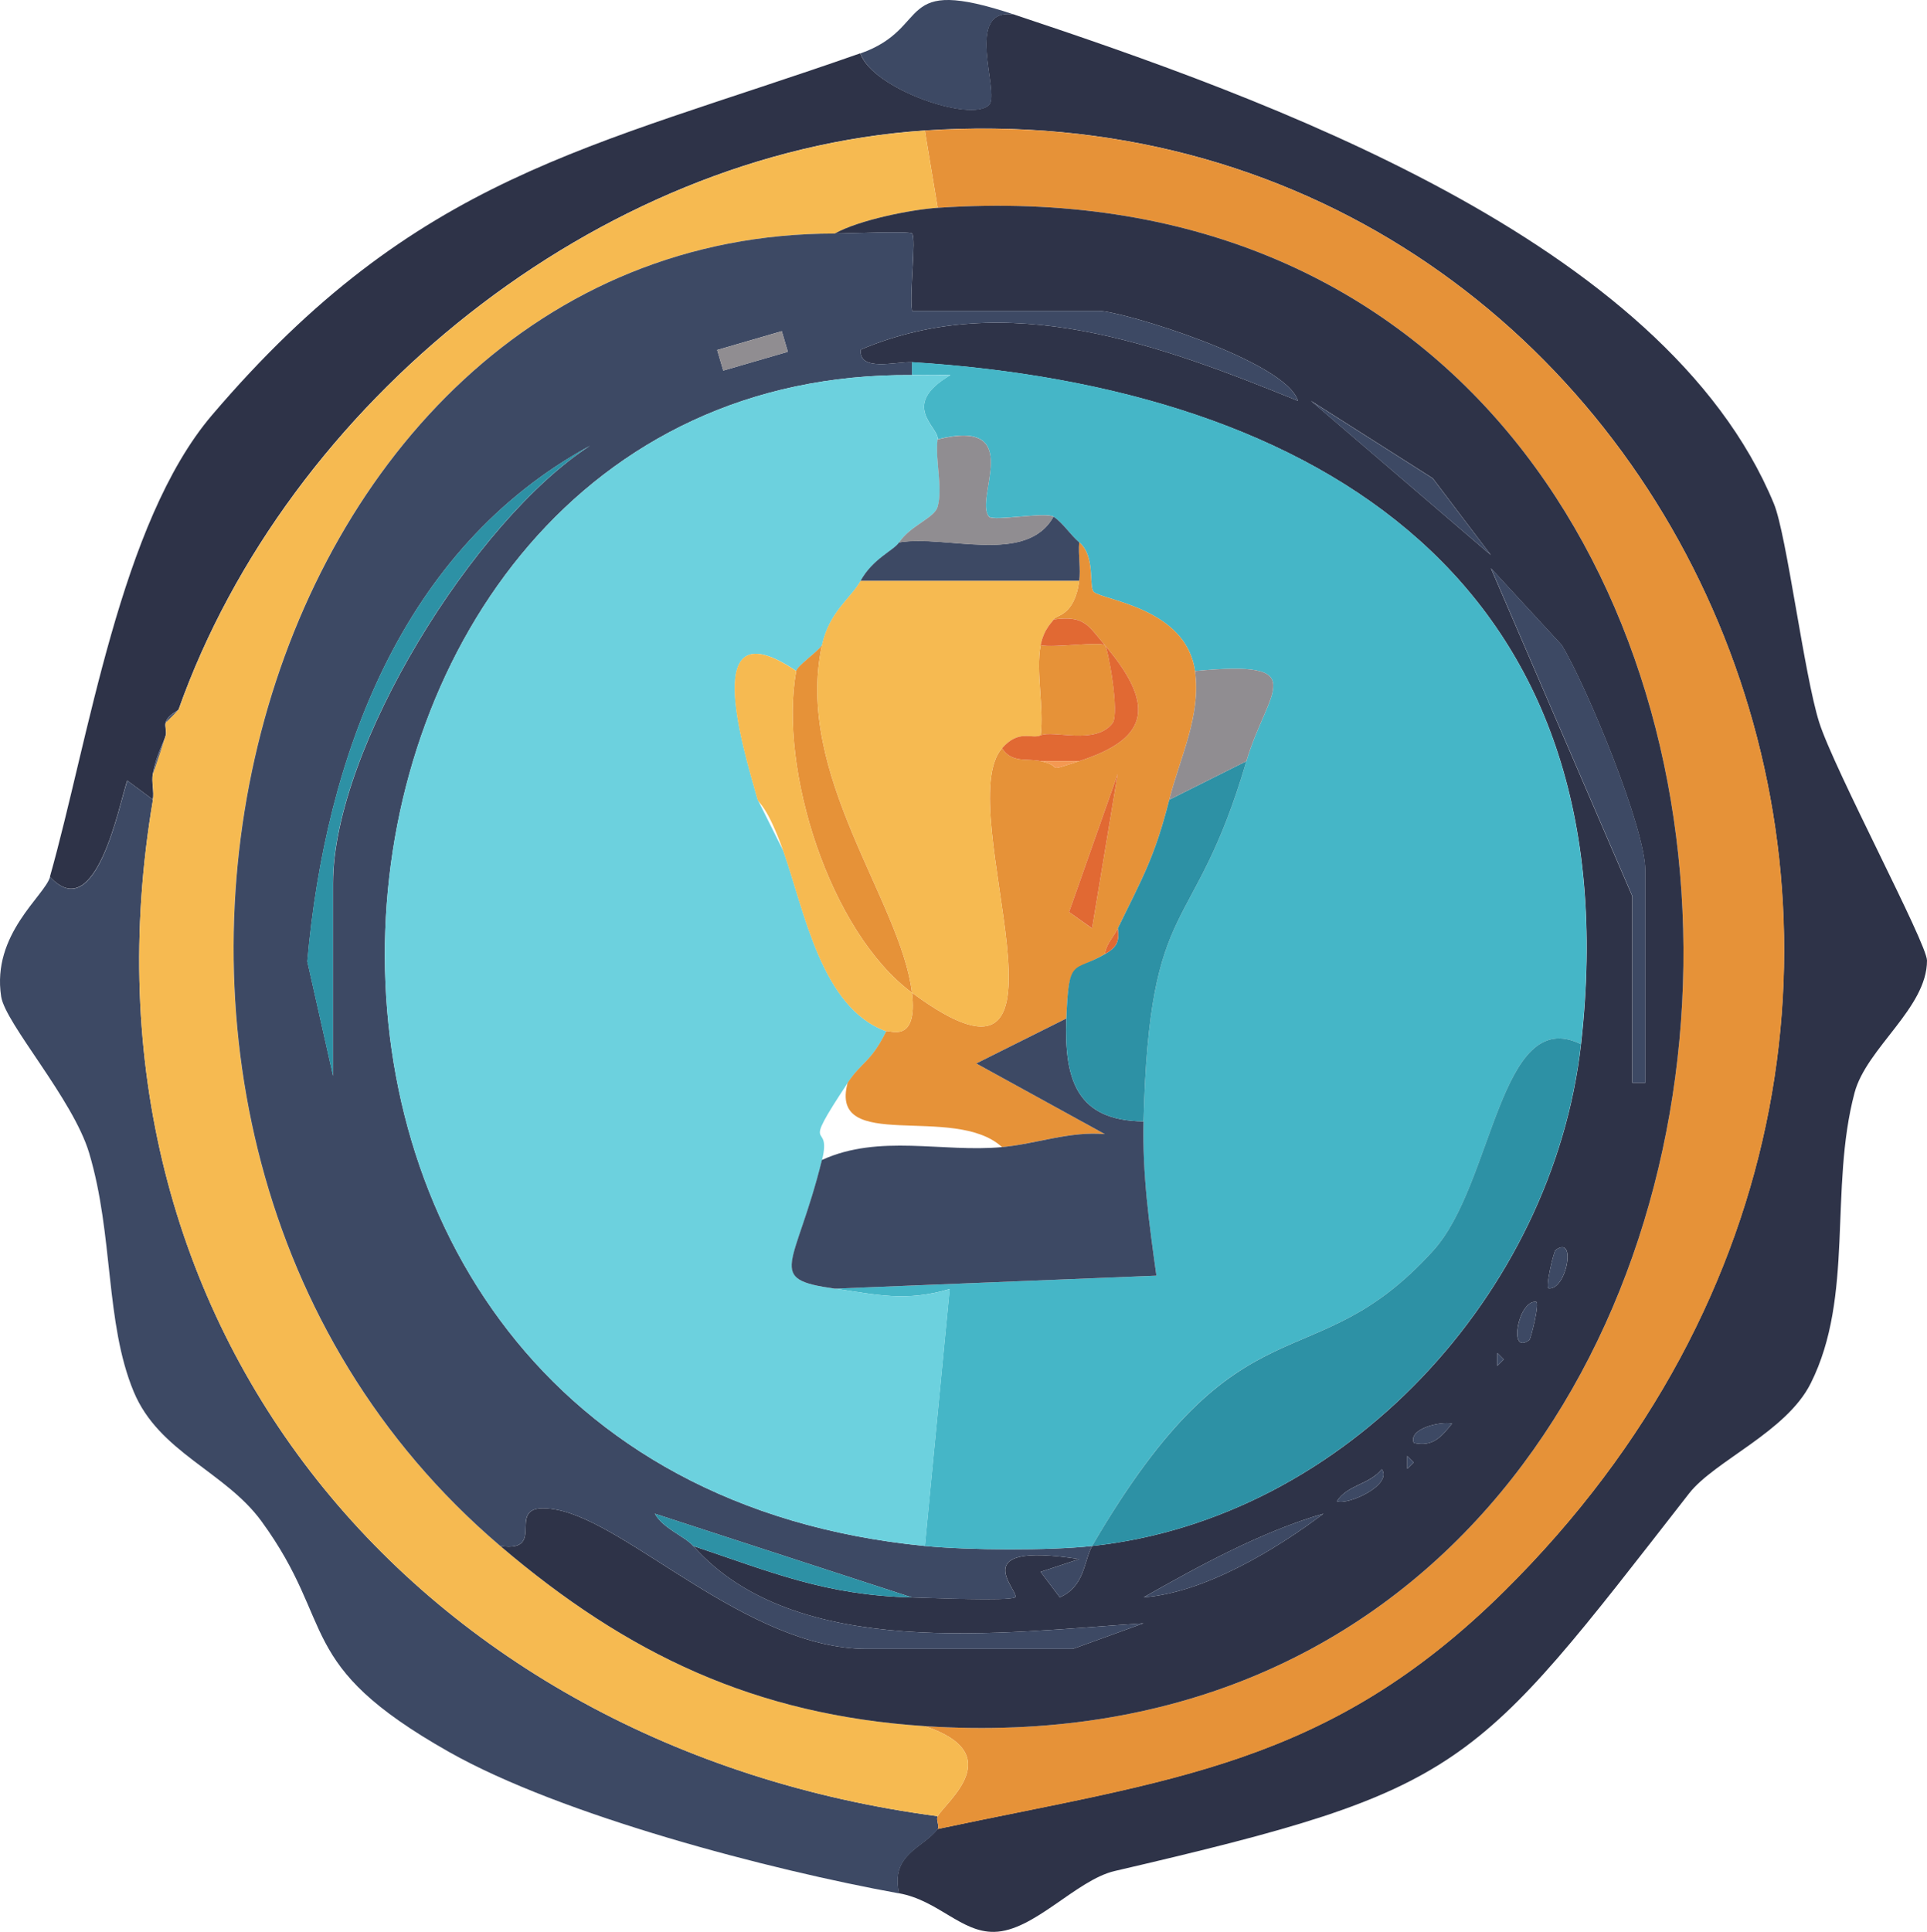 <?xml version="1.0" encoding="UTF-8"?><svg id="Camada_2" xmlns="http://www.w3.org/2000/svg" viewBox="0 0 149.79 150.15"><defs><style>.cls-1{fill:#f49952;}.cls-2{fill:#f6ba51;}.cls-3{fill:#6cd1de;}.cls-4{fill:#908d91;}.cls-5{fill:#2e3348;}.cls-6{fill:#e16933;}.cls-7{fill:#e69238;}.cls-8{fill:#2d91a5;}.cls-9{fill:#3d4964;}.cls-10{fill:#45b6c7;}</style></defs><g id="Camada_1-2"><path class="cls-5" d="M78.89,1.15c19.23,6.41,50.52,17.46,59,38,.99,2.39,2.35,13.3,3.52,16.99s8.38,17.18,8.38,18.51c0,3.69-4.7,6.79-5.63,10.27-1.99,7.49-.01,15.82-3.41,22.59-1.89,3.78-7.46,6.01-9.45,8.55-16.85,21.61-17.25,22.98-44.65,29.35-3,.7-6.28,4.68-9.37,4.73-2.56.05-4.35-2.45-7.4-3-.69-3.06,1.89-3.52,3-5,18.15-3.85,30.33-4.93,44.02-18.46,46.07-45.55,13.36-117.45-45.02-113.54-25.47,1.71-49.56,21.21-58,45-.04.11-.81.39-1,1-.09.3.08.69,0,1-.19.71-.68,1.38-1,3-.12.61.11,1.37,0,2l-1.99-1.48c-.63,1.85-2.43,11.37-6.01,7.48,3.02-10.67,5.46-27.51,12.61-35.89,15.9-18.64,29.17-20.66,50.39-28.11.9,2.75,8.61,5.41,10,4.01.89-.9-2.05-7.68,2-7.01Z"/><path class="cls-9" d="M11.89,62.15c-6.94,40.98,20.64,73.69,61,79-.15.26.16.79,0,1-1.11,1.48-3.69,1.94-3,5-9.99-1.81-26.23-6.04-35-11-12.11-6.85-8.65-9.82-14.57-17.93-2.83-3.87-7.97-5.34-9.93-10.07-2.23-5.37-1.55-12.14-3.46-18.54-1.25-4.19-6.51-10.05-6.84-12.16-.75-4.85,3.38-7.82,3.8-9.3,3.58,3.89,5.37-5.63,6.01-7.48l1.99,1.48Z"/><path class="cls-9" d="M78.89,1.15c-4.05-.68-1.11,6.11-2,7.01-1.4,1.41-9.11-1.26-10-4.01,5.68-2,2.49-6.17,12-3Z"/><path class="cls-7" d="M71.89,10.15c58.38-3.91,91.09,67.99,45.02,113.54-13.69,13.54-25.87,14.62-44.02,18.46.16-.21-.15-.74,0-1,.63-1.11,5.54-4.83-1-7,77.28,5.06,79.62-123.29,1-118l-1-6Z"/><path class="cls-2" d="M71.89,10.15l1,6c-2.09.14-6.13.95-8,2-45.92,0-64.36,69.34-26,102,9.86,8.4,19.78,13.13,33,14,6.54,2.17,1.63,5.89,1,7C32.53,135.84,4.95,103.13,11.89,62.15c.11-.63-.12-1.39,0-2l1-3c.08-.31-.09-.7,0-1l1-1C22.33,31.36,46.42,11.86,71.89,10.15Z"/><path class="cls-9" d="M11.89,60.15c.32-1.62.81-2.29,1-3l-1,3Z"/><path class="cls-9" d="M12.89,56.15c.19-.61.96-.89,1-1l-1,1Z"/><path class="cls-5" d="M72.89,16.15c78.62-5.29,76.28,123.06-1,118-13.22-.87-23.14-5.6-33-14,3.96.57-.15-3.63,4.32-2.83,5.64,1.01,14.91,10.83,24.18,10.83h16l5.49-1.99c-10.84.7-27.04,2.97-34.99-6.01,6.12,2.05,10.28,3.83,17,4,1.55.04,7.43.29,8,0s-4.23-4.42,5-2.98l-3,.99,1.49,1.98c1.97-.86,1.86-2.85,2.52-3.99,19.72-2.12,35.82-19.66,38-39,4.03-35.78-20.22-51-52-53-1.19-.07-4.18.79-3.99-.98,11.37-4.82,23.27-.37,33.98,3.98-.93-3.11-13.7-6.99-15.49-6.99h-14.5c-.23-1.25.34-5.66,0-6.01-.21-.22-4.94,0-6.01,0,1.87-1.05,5.91-1.86,8-2ZM115.89,43.14l-4.52-5.97-9.47-6.02,13.99,11.99ZM127.89,84.15v-16.5c0-3.28-4.55-14.3-6.49-17.51l-5.51-5.98,10.99,25.49v14.5h1ZM120.91,97.16c-.12.09-.83,2.94-.52,2.97,1.38.14,2.21-4.23.52-2.97ZM118.88,104.14c.12-.09.83-2.94.52-2.97-1.38-.14-2.21,4.23-.52,2.97ZM116.39,105.15v1l.5-.5-.5-.5ZM109.9,112.14c1.47.33,2.12-.45,2.97-1.5-.91-.2-3.43.4-2.97,1.5ZM109.39,113.15v1l.5-.5-.5-.5ZM107.41,114.18c-.97,1.21-2.66,1.2-3.49,2.49.87.34,4.36-1.28,3.49-2.49ZM88.9,124.14c4.74-.36,10.26-3.7,13.97-6.5-4.83,1.41-9.62,4.03-13.97,6.5Z"/><path class="cls-9" d="M64.89,18.15c1.07,0,5.8-.22,6.01,0,.33.35-.23,4.75,0,6.01h14.5c1.79,0,14.56,3.88,15.49,6.99-10.71-4.35-22.62-8.8-33.98-3.98-.19,1.77,2.8.91,3.99.98v1c-51.14-.45-58.4,85.2,1,91,3.42.33,9.6.37,13,0-.66,1.13-.55,3.13-2.52,3.99l-1.49-1.98,3-.99c-9.23-1.44-4.44,2.68-5,2.98s-6.45.05-8,0l-19.99-6.51c.63,1.15,2.32,1.75,2.99,2.51,7.96,8.98,24.15,6.71,34.99,6.01l-5.49,1.99h-16c-9.27,0-18.53-9.82-24.18-10.83-4.48-.8-.36,3.39-4.32,2.83C.54,87.49,18.98,18.15,64.89,18.15ZM60.77,25.74l-5.02,1.46.47,1.6,5.02-1.46-.47-1.6ZM25.89,83.65v-15c0-10.51,11-28.22,19.98-34.01-14.66,7.99-20.57,24.23-21.98,40.08l2.01,8.93Z"/><path class="cls-9" d="M127.89,84.15h-1v-14.5l-10.99-25.49,5.51,5.98c1.94,3.21,6.49,14.23,6.49,17.51v16.5Z"/><polygon class="cls-9" points="115.89 43.14 101.9 31.16 111.37 37.18 115.89 43.14"/><path class="cls-8" d="M70.89,124.15c-6.72-.17-10.88-1.95-17-4-.67-.76-2.36-1.36-2.99-2.51l19.99,6.51Z"/><path class="cls-9" d="M88.9,124.14c4.35-2.47,9.13-5.09,13.97-6.5-3.71,2.8-9.23,6.14-13.97,6.5Z"/><path class="cls-9" d="M107.41,114.18c.87,1.21-2.62,2.83-3.49,2.49.83-1.29,2.52-1.27,3.49-2.49Z"/><path class="cls-9" d="M118.88,104.14c-1.68,1.26-.86-3.11.52-2.97.31.03-.4,2.88-.52,2.97Z"/><path class="cls-9" d="M120.91,97.16c1.68-1.26.86,3.11-.52,2.97-.31-.03.4-2.88.52-2.97Z"/><path class="cls-9" d="M109.9,112.14c-.46-1.1,2.06-1.7,2.97-1.5-.85,1.05-1.5,1.83-2.97,1.5Z"/><polygon class="cls-9" points="109.39 113.15 109.89 113.65 109.39 114.15 109.39 113.15"/><polygon class="cls-9" points="116.39 105.15 116.89 105.65 116.39 106.15 116.39 105.15"/><path class="cls-8" d="M25.89,83.65l-2.01-8.93c1.41-15.85,7.33-32.09,21.98-40.08-8.98,5.79-19.98,23.5-19.98,34.01v15Z"/><rect class="cls-4" x="55.88" y="26.44" width="5.23" height="1.67" transform="translate(-5.29 17.41) rotate(-16.21)"/><path class="cls-10" d="M122.89,81.15c-6.32-3.11-6.78,10.86-11.47,16.03-9.5,10.5-14.85,2.91-26.53,22.97-3.4.37-9.58.33-13,0l1.93-19.97c-3.43,1.01-5.62.44-8.93-.03l25-1.01c-.56-4.04-1.11-7.87-1-11.99.46-18.01,3.87-13.93,8-28,1.63-5.54,5.27-7.87-4-7-.69-4.9-7.12-5.49-7.86-6.14-.43-.38.16-2.77-1.14-3.86-.7-.59-1.23-1.48-2-2-.58-.39-4.66.38-5.01,0-1.22-1.35,2.92-7.72-3.99-6.01.12-.94-3.03-2.63.99-4.99-.99-.04-1.99,0-2.99-.01v-1c31.78,2,56.03,17.22,52,53Z"/><path class="cls-8" d="M122.89,81.15c-2.18,19.34-18.28,36.88-38,39,11.69-20.05,17.03-12.47,26.53-22.97,4.68-5.17,5.15-19.14,11.47-16.03Z"/><path class="cls-3" d="M70.89,29.15c1,0,2-.03,2.99.01-4.02,2.36-.87,4.04-.99,4.99-.21,1.63.42,3.76,0,5.24-.25.86-2.15,1.47-2.99,2.76-.41.63-2.04,1.25-3,3-.74,1.34-2.44,2.39-3,5-.4.56-1.93,1.6-2,2-7.51-5.09-4.24,5.64-3,10l2,4c1.63,4.62,2.95,12.2,8,14-1.21,2.44-1.89,2.33-3,4-3.89,5.86-1.19,2.72-2,6-2.08,8.42-4.46,9.23,1,10,3.31.47,5.5,1.04,8.93.03l-1.93,19.97c-59.4-5.8-52.14-91.45-1-91Z"/><path class="cls-7" d="M83.89,42.15c1.3,1.09.71,3.49,1.14,3.86.74.65,7.17,1.23,7.86,6.14.49,3.47-1.16,6.69-2,10-1.13,4.46-2.07,6.04-4,10-.32.66-.91,1.21-1,2-2.46,1.45-2.83.37-3,5l-7,3.5,9.99,5.49c-2.74-.24-5.33.76-7.99,1.01-3.73-3.42-13.49.55-12-5,1.11-1.67,1.79-1.56,3-4,.09-.19,2.49,1.14,2-3,14.43,10.68,2.89-14.35,7-19,.75,1.18,1.95.77,3,1,1.94.42.11.93,3,0,5.11-1.65,6.2-4.06,2-9-1.3-1.52-1.56-2.34-4-2,.1-.36,1.61-.16,2-3,.13-.97-.09-2.02,0-3ZM84.89,72.15l1.99-12-3.78,10.73,1.78,1.27Z"/><path class="cls-7" d="M85.89,50.15c.23.19,1.17,5.3.59,6.05-1.32,1.74-4.62.51-5.59.95.27-2.16-.39-4.99,0-7,1.07.22,4.62-.32,5,0Z"/><path class="cls-7" d="M70.89,77.15c-6.41-4.75-10.37-17.39-9-25,.07-.4,1.6-1.44,2-2-2.17,10.1,6.16,19.9,7,27Z"/><path class="cls-9" d="M82.89,79.15c-.18,4.85.86,7.95,6,8-.1,4.12.44,7.96,1,11.99l-25,1.01c-5.46-.77-3.08-1.58-1-10,4.45-2.04,9.39-.57,14-1,2.67-.25,5.26-1.25,7.99-1.01l-9.99-5.49,7-3.5Z"/><path class="cls-8" d="M96.89,59.15c-4.13,14.07-7.54,9.99-8,28-5.14-.05-6.18-3.15-6-8s.54-3.55,3-5c.9-.53,1.14-.94,1-2,1.93-3.96,2.87-5.54,4-10l6-3Z"/><path class="cls-9" d="M83.89,42.15c-.09.98.13,2.03,0,3h-17c.96-1.75,2.59-2.37,3-3,3.71-.61,9.9,1.78,12-2,.77.52,1.3,1.41,2,2Z"/><path class="cls-4" d="M92.89,52.15c9.27-.87,5.63,1.46,4,7l-6,3c.84-3.31,2.49-6.53,2-10Z"/><path class="cls-4" d="M72.89,34.15c6.91-1.71,2.77,4.65,3.99,6.01.34.38,4.42-.4,5.01,0-2.1,3.78-8.29,1.39-12,2,.85-1.3,2.74-1.9,2.99-2.76.43-1.48-.2-3.61,0-5.24Z"/><path class="cls-2" d="M83.89,45.15c-.39,2.84-1.9,2.64-2,3-.05.18-.74.66-1,2-.39,2.01.27,4.84,0,7-.72.32-1.67-.51-3,1-4.11,4.65,7.43,29.68-7,19-.84-7.1-9.17-16.9-7-27,.56-2.61,2.26-3.66,3-5h17Z"/><path class="cls-2" d="M58.89,62.15c-1.24-4.36-4.51-15.09,3-10-1.37,7.61,2.59,20.25,9,25,.49,4.14-1.91,2.81-2,3-5.05-1.8-6.37-9.38-8-14-1.24-3.5-1.93-3.74-2-4Z"/><path class="cls-6" d="M85.89,50.15c-.38-.32-3.93.22-5,0,.26-1.34.95-1.82,1-2,2.44-.34,2.7.48,4,2Z"/><path class="cls-6" d="M85.89,50.15c4.2,4.94,3.11,7.35-2,9h-3c-1.05-.23-2.25.18-3-1,1.33-1.51,2.28-.68,3-1,.97-.44,4.27.79,5.59-.95.57-.76-.36-5.86-.59-6.05Z"/><polygon class="cls-6" points="84.89 72.15 83.1 70.88 86.88 60.15 84.89 72.15"/><path class="cls-1" d="M83.89,59.15c-2.89.93-1.06.42-3,0h3Z"/><path class="cls-6" d="M85.89,74.15c.09-.79.68-1.34,1-2,.14,1.06-.1,1.47-1,2Z"/></g></svg>